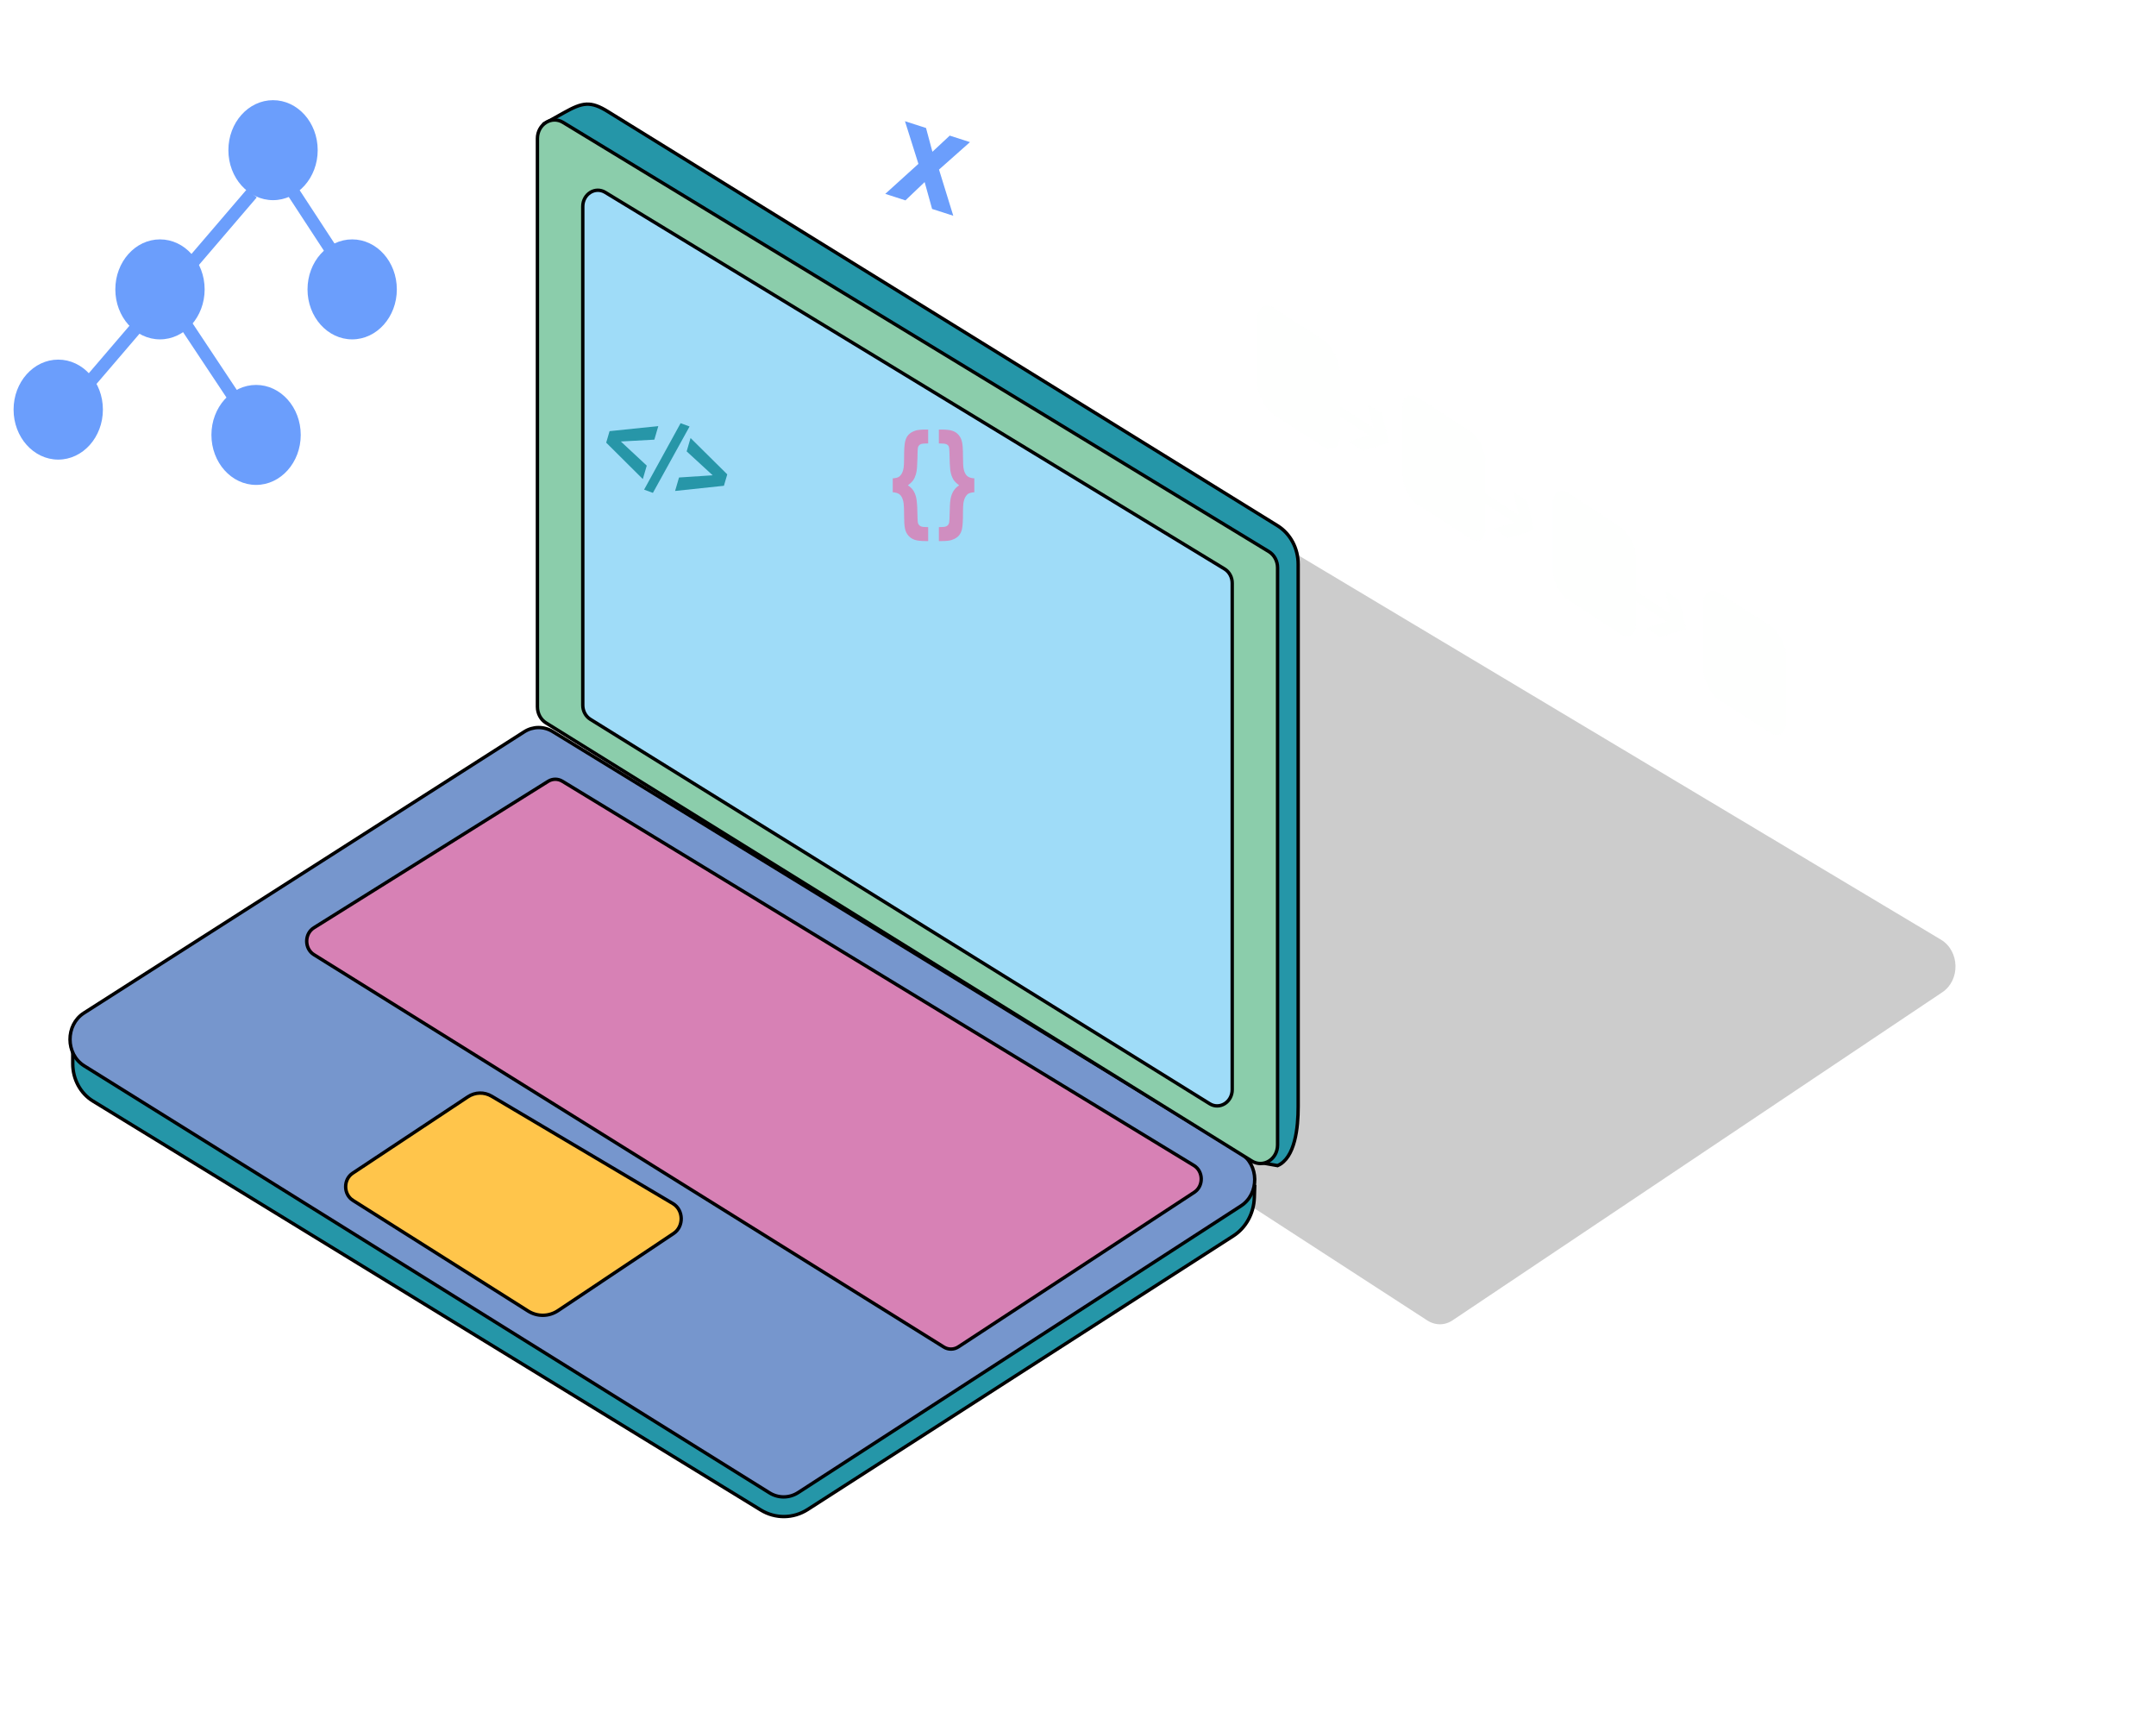 <svg width="500" height="400" viewBox="0 0 635 457" fill="none" xmlns="http://www.w3.org/2000/svg">
<g filter="url(#filter0_d)">
<path d="M80.417 0C87.676 0 93.57 6.597 93.57 14.722C93.57 22.847 87.676 29.444 80.417 29.444C73.158 29.444 67.265 22.847 67.265 14.722C67.265 6.597 73.158 0 80.417 0Z" fill="#6B9EFC"/>
<path d="M74.179 27.424L54.867 49.972L74.179 27.424Z" stroke="#6B9EFC" stroke-width="3.775" stroke-miterlimit="10" stroke-linecap="square"/>
<path d="M85.5 25.747L104.146 54.259L85.5 25.747Z" stroke="#6B9EFC" stroke-width="3.775" stroke-miterlimit="10" stroke-linecap="square"/>
<path d="M103.725 40.997C110.984 40.997 116.878 47.594 116.878 55.719C116.878 63.844 110.984 70.441 103.725 70.441C96.466 70.441 90.573 63.844 90.573 55.719C90.573 47.594 96.466 40.997 103.725 40.997Z" fill="#6B9EFC"/>
<path d="M53.035 63.576L71.848 91.902L53.035 63.576Z" stroke="#6B9EFC" stroke-width="3.775" stroke-miterlimit="10" stroke-linecap="square"/>
<path d="M47.12 40.997C54.379 40.997 60.272 47.594 60.272 55.719C60.272 63.844 54.379 70.441 47.12 70.441C39.861 70.441 33.968 63.844 33.968 55.719C33.968 47.594 39.861 40.997 47.12 40.997Z" fill="#6B9EFC"/>
<path d="M75.422 83.859C82.681 83.859 88.575 90.456 88.575 98.581C88.575 106.706 82.681 113.303 75.422 113.303C68.164 113.303 62.27 106.706 62.27 98.581C62.27 90.456 68.164 83.859 75.422 83.859Z" fill="#6B9EFC"/>
<path d="M43.379 63.203L24.066 85.752L43.379 63.203Z" stroke="#6B9EFC" stroke-width="3.775" stroke-miterlimit="10" stroke-linecap="square"/>
<path d="M17.152 76.405C24.411 76.405 30.305 83.001 30.305 91.126C30.305 99.251 24.411 105.848 17.152 105.848C9.894 105.848 4 99.251 4 91.126C4 83.001 9.894 76.405 17.152 76.405Z" fill="#6B9EFC"/>
<path d="M420.214 359.255L235.415 239.43C230.254 236.075 230.087 227.689 235.082 224.149L367.105 130.04C369.602 128.363 372.599 128.177 375.096 129.668L571.716 247.256C577.211 250.611 577.377 259.183 572.049 262.724L428.206 359.068C425.708 360.932 422.711 360.932 420.214 359.255Z" fill="#CCCCCC"/>
<path d="M369.55 319.877L369.434 323.221C369.274 327.855 366.948 332.086 363.256 334.459L237.899 415.025C233.65 417.756 228.37 417.817 224.067 415.183L27.36 294.75C23.694 292.506 21.429 288.307 21.429 283.757V277.405L369.55 319.877Z" fill="#2596A8"/>
<path d="M369.55 319.877L369.434 323.221C369.274 327.855 366.948 332.086 363.256 334.459L237.899 415.025C233.65 417.756 228.37 417.817 224.067 415.183L27.36 294.75C23.694 292.506 21.429 288.307 21.429 283.757V277.405L369.55 319.877Z" stroke="black" stroke-miterlimit="10" stroke-linecap="square"/>
<path d="M226.63 410.123L24.798 284.386C19.266 280.94 19.223 272.334 24.721 268.823L154.395 186.011C156.969 184.366 160.162 184.336 162.762 185.93L365.324 310.064C370.882 313.469 370.978 322.083 365.497 325.63L235.092 410.047C232.493 411.729 229.254 411.758 226.63 410.123Z" fill="#7696CD"/>
<path d="M226.63 410.123L24.798 284.386C19.266 280.94 19.223 272.334 24.721 268.823L154.395 186.011C156.969 184.366 160.162 184.336 162.762 185.93L365.324 310.064C370.882 313.469 370.978 322.083 365.497 325.63L235.092 410.047C232.493 411.729 229.254 411.758 226.63 410.123Z" stroke="black" stroke-miterlimit="10" stroke-linecap="square"/>
<path d="M155.515 356.574L103.94 323.996C101.128 322.219 101.085 317.845 103.862 316.005L137.788 293.516C139.93 292.097 142.612 292.025 144.815 293.332L198.184 324.942C201.354 326.819 201.471 331.692 198.396 333.744L164.376 356.458C161.671 358.265 158.262 358.309 155.515 356.574Z" fill="#FFC54B"/>
<path d="M155.515 356.574L103.94 323.996C101.128 322.219 101.085 317.845 103.862 316.005L137.788 293.516C139.93 292.097 142.612 292.025 144.815 293.332L198.184 324.942C201.354 326.819 201.471 331.692 198.396 333.744L164.376 356.458C161.671 358.265 158.262 358.309 155.515 356.574Z" stroke="black" stroke-miterlimit="10" stroke-linecap="square"/>
<path d="M277.971 367.185L92.449 251.63C89.631 249.875 89.628 245.484 92.444 243.724L161.434 200.599C162.729 199.79 164.324 199.78 165.628 200.572L351.641 313.729C354.458 315.443 354.524 319.799 351.759 321.611L282.278 367.134C280.958 367.998 279.308 368.018 277.971 367.185Z" fill="#D781B5"/>
<path d="M277.971 367.185L92.449 251.63C89.631 249.875 89.628 245.484 92.444 243.724L161.434 200.599C162.729 199.79 164.324 199.78 165.628 200.572L351.641 313.728C354.458 315.443 354.524 319.799 351.759 321.611L282.278 367.134C280.958 367.998 279.308 368.018 277.971 367.185Z" stroke="black" stroke-miterlimit="10" stroke-linecap="square"/>
<path d="M368.704 312.416L376.278 313.766C381.472 311.5 382.344 302.505 382.344 296.455V136.642C382.344 131.988 380.051 127.686 376.326 125.347L179.162 3.433C173.905 0.132 171.546 0.656 166.142 3.668L160.365 6.89L368.704 312.416Z" fill="#2596A8"/>
<path d="M368.704 312.416L376.278 313.766C381.472 311.5 382.344 302.505 382.344 296.455V136.642C382.344 131.988 380.051 127.686 376.326 125.347L179.162 3.433C173.905 0.132 171.546 0.656 166.142 3.668L160.365 6.89L368.704 312.416Z" stroke="black" stroke-miterlimit="10" stroke-linecap="square"/>
<path d="M368.704 312.416L160.821 183.392C159.253 182.418 158.286 180.613 158.286 178.659V11.296C158.286 7.12 162.451 4.491 165.821 6.539L373.704 132.928C375.294 133.895 376.279 135.714 376.279 137.685V307.682C376.278 311.88 372.073 314.508 368.704 312.416Z" fill="#8BCDAB"/>
<path d="M368.704 312.416L160.821 183.392C159.253 182.418 158.286 180.614 158.286 178.659V11.296C158.286 7.12 162.451 4.491 165.821 6.539L373.704 132.928C375.294 133.895 376.279 135.714 376.279 137.685V307.682C376.278 311.88 372.073 314.508 368.704 312.416Z" stroke="black" stroke-miterlimit="10" stroke-linecap="square"/>
<path d="M356.273 295.535L173.869 182.324C172.492 181.469 171.644 179.885 171.644 178.171V31.322C171.644 27.657 175.298 25.351 178.256 27.148L360.66 138.047C362.056 138.896 362.919 140.492 362.919 142.221V291.383C362.919 295.066 359.231 297.37 356.273 295.535Z" fill="#9FDCF8"/>
<path d="M356.273 295.535L173.869 182.324C172.492 181.469 171.644 179.885 171.644 178.171V31.322C171.644 27.657 175.298 25.351 178.256 27.148L360.66 138.047C362.056 138.896 362.919 140.492 362.919 142.221V291.383C362.919 295.066 359.231 297.37 356.273 295.535Z" stroke="black" stroke-miterlimit="10" stroke-linecap="square"/>
<g opacity="0.01">
<path d="M521.263 154.706L506.446 145.202C503.782 143.524 501.618 144.829 501.618 148.37V167.378C501.618 170.732 503.782 175.018 506.446 176.695L521.263 186.199C523.927 187.876 526.091 186.572 526.091 183.031V164.023C526.091 160.482 523.927 156.383 521.263 154.706Z" fill="#7DE7B5"/>
<path d="M389.573 70.474L375.422 61.343C372.592 59.479 370.261 60.97 370.261 64.697V82.96C370.261 86.687 372.592 90.973 375.422 92.836L389.573 101.968C392.403 103.831 394.734 102.34 394.734 98.613V80.351C394.568 76.81 392.403 72.338 389.573 70.474Z" fill="#7DE7B5"/>
<path d="M477.145 125.635L461.994 115.758C459.497 114.081 457.333 115.385 457.333 118.74V138.307C457.333 141.661 459.331 145.574 461.994 147.252L477.145 157.128C479.642 158.806 481.806 157.501 481.806 154.147V134.58C481.806 131.412 479.808 127.312 477.145 125.635Z" fill="#7DE7B5"/>
<path d="M433.025 97.495L417.709 87.618C415.211 85.941 413.047 87.246 413.047 90.6V110.167C413.047 113.522 415.045 117.435 417.542 119.112L432.859 128.989C435.356 130.666 437.521 129.362 437.521 126.007V106.44C437.521 103.272 435.523 99.172 433.025 97.495Z" fill="#7DE7B5"/>
<path d="M393.402 90.787L405.722 98.8L393.402 90.787Z" stroke="#7DE7B5" stroke-width="2.517" stroke-miterlimit="10" stroke-linecap="square"/>
<path d="M397.231 100.477L404.89 98.241L402.892 89.668L407.054 92.277L409.052 100.85L401.394 103.272L397.231 100.477Z" fill="#7DE7B5"/>
<path d="M436.189 116.503L448.509 124.517L436.189 116.503Z" stroke="#7DE7B5" stroke-width="2.517" stroke-miterlimit="10" stroke-linecap="square"/>
<path d="M440.018 126.194L447.677 123.957L445.679 115.385L449.841 117.994L451.839 126.566L444.18 128.989L440.018 126.194Z" fill="#7DE7B5"/>
<path d="M480.974 145.574L493.294 153.588L480.974 145.574Z" stroke="#7DE7B5" stroke-width="2.517" stroke-linecap="round" stroke-linejoin="round"/>
<path d="M484.803 155.451L492.462 153.029L490.464 144.456L494.626 147.252L496.624 155.824L488.965 158.06L484.803 155.451Z" fill="#7DE7B5"/>
</g>
<path d="M189.329 111.584L178.542 100.858L179.534 97.468L193.889 95.983L192.723 99.975L182.854 100.515L190.487 107.621L189.329 111.584Z" fill="#2796A8"/>
<path d="M189.707 114.698L200.457 95.127L203.097 96.097L192.299 115.647L189.707 114.698Z" fill="#2796A8"/>
<path d="M198.833 115.082L199.992 111.119L209.906 110.47L202.241 103.428L203.39 99.494L214.197 110.196L213.214 113.558L198.833 115.082Z" fill="#2796A8"/>
<path d="M260.733 27.595L270.498 18.753L266.537 6.198L272.739 8.192L274.622 15.194L279.719 10.436L285.685 12.354L276.565 20.439L280.765 34.038L274.527 32.031L272.332 24.118L266.68 29.509L260.733 27.595Z" fill="#6B9EFC"/>
<g opacity="0.865">
<path d="M262.935 115.47V111.371C263.675 111.326 264.236 111.199 264.613 110.994C264.991 110.789 265.315 110.444 265.59 109.96C265.865 109.475 266.053 108.87 266.154 108.139C266.236 107.593 266.278 106.641 266.278 105.286C266.278 103.076 266.369 101.537 266.552 100.667C266.734 99.794 267.067 99.094 267.545 98.564C268.022 98.035 268.72 97.616 269.636 97.308C270.257 97.105 271.232 97.001 272.566 97.001H273.375V101.084C272.244 101.084 271.52 101.155 271.199 101.296C270.879 101.44 270.643 101.654 270.49 101.947C270.337 102.239 270.26 102.737 270.26 103.443C270.26 104.161 270.215 105.521 270.122 107.524C270.072 108.652 269.94 109.567 269.726 110.267C269.512 110.968 269.239 111.548 268.91 112.002C268.58 112.457 268.072 112.93 267.391 113.421C267.991 113.808 268.482 114.261 268.865 114.779C269.246 115.295 269.537 115.925 269.742 116.667C269.945 117.407 270.077 118.398 270.138 119.641C270.208 121.532 270.243 122.738 270.243 123.262C270.243 124.013 270.327 124.538 270.488 124.835C270.651 125.129 270.898 125.355 271.227 125.507C271.557 125.662 272.273 125.738 273.372 125.738V129.838H272.562C271.191 129.838 270.137 129.717 269.404 129.471C268.673 129.227 268.052 128.819 267.55 128.25C267.047 127.68 266.709 126.978 266.536 126.141C266.363 125.304 266.278 123.985 266.278 122.185C266.278 120.09 266.194 118.73 266.033 118.104C265.81 117.192 265.47 116.54 265.019 116.147C264.563 115.754 263.869 115.526 262.935 115.47Z" fill="#D882B7"/>
<path d="M286.967 115.471C286.225 115.515 285.665 115.642 285.287 115.845C284.909 116.05 284.588 116.395 284.318 116.879C284.049 117.364 283.859 117.971 283.746 118.7C283.664 119.248 283.624 120.193 283.624 121.536C283.624 123.746 283.534 125.289 283.356 126.165C283.18 127.043 282.85 127.746 282.372 128.275C281.894 128.804 281.192 129.223 280.264 129.531C279.643 129.736 278.668 129.838 277.334 129.838H276.525V125.739C277.614 125.739 278.326 125.662 278.663 125.507C278.997 125.355 279.245 125.133 279.402 124.842C279.56 124.553 279.642 124.059 279.645 123.364C279.648 122.669 279.693 121.342 279.775 119.384C279.825 118.199 279.963 117.25 280.186 116.54C280.411 115.828 280.707 115.225 281.08 114.727C281.451 114.231 281.928 113.797 282.505 113.421C281.753 112.875 281.203 112.34 280.857 111.816C280.379 111.065 280.055 110.107 279.881 108.946C279.77 108.149 279.688 106.395 279.637 103.684C279.627 102.83 279.558 102.26 279.432 101.975C279.304 101.692 279.076 101.47 278.744 101.317C278.415 101.162 277.672 101.086 276.523 101.086V97.003H277.333C278.706 97.003 279.76 97.122 280.491 97.361C281.223 97.601 281.839 98.009 282.337 98.583C282.835 99.157 283.175 99.865 283.351 100.702C283.529 101.539 283.619 102.856 283.619 104.656C283.619 106.74 283.696 108.102 283.849 108.739C284.072 109.651 284.413 110.303 284.871 110.696C285.327 111.089 286.025 111.313 286.962 111.371V115.471H286.967Z" fill="#D882B7"/>
</g>
</g>
<defs>
<filter id="filter0_d" x="0" y="0" width="579.943" height="425.617" filterUnits="userSpaceOnUse" color-interpolation-filters="sRGB">
<feFlood flood-opacity="0" result="BackgroundImageFix"/>
<feColorMatrix in="SourceAlpha" type="matrix" values="0 0 0 0 0 0 0 0 0 0 0 0 0 0 0 0 0 0 127 0"/>
<feOffset dy="4"/>
<feGaussianBlur stdDeviation="2"/>
<feColorMatrix type="matrix" values="0 0 0 0 0 0 0 0 0 0 0 0 0 0 0 0 0 0 0.25 0"/>
<feBlend mode="normal" in2="BackgroundImageFix" result="effect1_dropShadow"/>
<feBlend mode="normal" in="SourceGraphic" in2="effect1_dropShadow" result="shape"/>
</filter>
</defs>
</svg>
